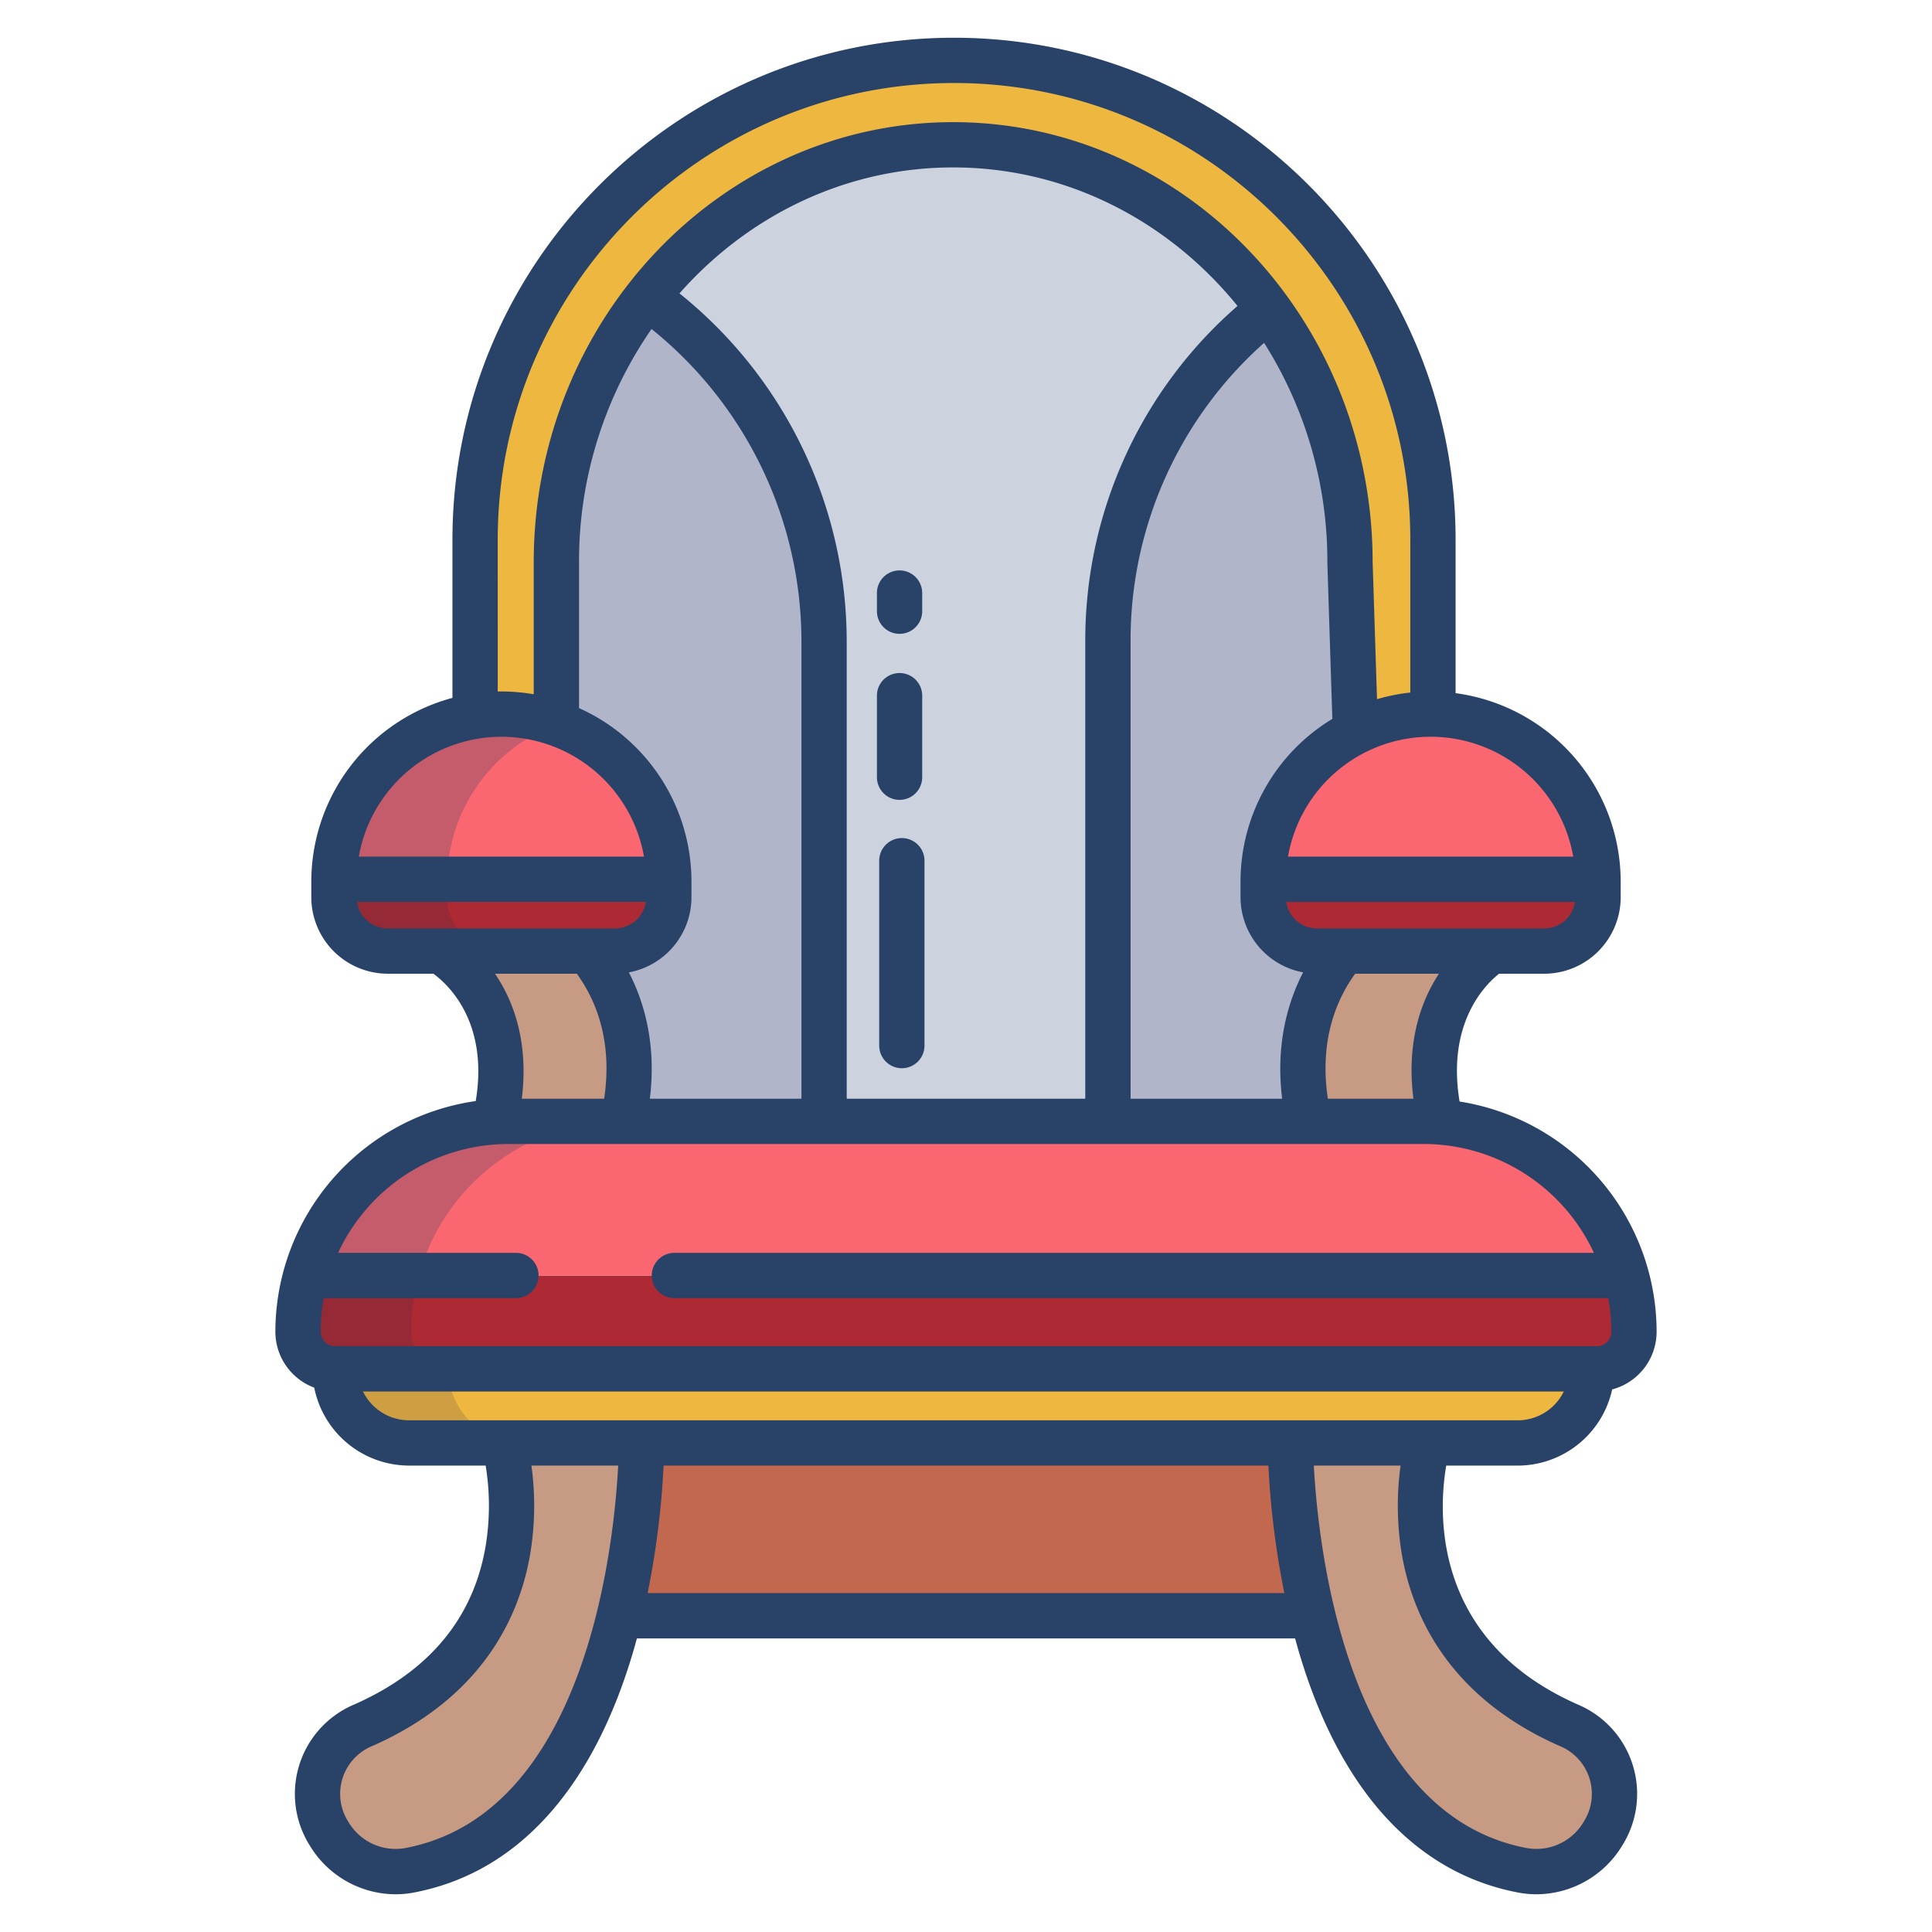 <svg id="Layer_1" height="512" viewBox="0 0 512 512" width="512" xmlns="http://www.w3.org/2000/svg" data-name="Layer 1"><path d="m431.01 338.02h-350.02a56.01 56.01 0 0 0 -2.01 14.91 9.816 9.816 0 0 0 9.81 9.82h334.41a9.816 9.816 0 0 0 9.82-9.82 56.01 56.01 0 0 0 -2.01-14.91z" fill="#ad2a34"/><path d="m342.57 53.22a126.89 126.89 0 0 0 -216.67 89.85v48.17l21.54 2.45v-44.66a113.781 113.781 0 0 1 23.96-70.32q3.24-4.14 6.84-7.93c19.03-20.02 45.32-32.41 74.36-32.41 34.12 0 64.45 17.1 83.66 43.61a113.96 113.96 0 0 1 21.5 67.05l1.44 46.94 20.55-4.72v-48.18a126.729 126.729 0 0 0 -37.18-89.85z" fill="#edb740"/><path d="m357.76 149.03a113.96 113.96 0 0 0 -21.5-67.05c-19.21-26.51-49.54-43.61-83.66-43.61-29.04 0-55.33 12.39-74.36 32.41q-3.6 3.78-6.84 7.93a113.781 113.781 0 0 0 -23.96 70.32v42.66l8.36 60.35 9.28 45.13h181.84l9.28-45.13 3-58.07z" fill="#b0b5ca"/><path d="m88.8 362.75h-.01a19.625 19.625 0 0 0 19.62 19.64h293.8a19.625 19.625 0 0 0 19.62-19.64z" fill="#edb740"/><path d="m347.86 428.19a214 214 0 0 1 -5.89-45.8h36.47s-15.04 51.68 37.24 74.79a19.7 19.7 0 0 1 12.15 18.07 20.83 20.83 0 0 1 -3.07 10.75 20.463 20.463 0 0 1 -21.28 9.65c-33.36-6.32-48.63-38.86-55.62-67.46z" fill="#c79a83"/><path d="m347.86 428.19h-183.72a214 214 0 0 0 5.89-45.8h171.94a214 214 0 0 0 5.89 45.8z" fill="#c2684f"/><path d="m164.14 428.19c-6.99 28.6-22.26 61.14-55.62 67.46a20.463 20.463 0 0 1 -21.28-9.65 20.83 20.83 0 0 1 -3.07-10.75 19.7 19.7 0 0 1 12.15-18.07c52.28-23.11 37.24-74.79 37.24-74.79h36.47a214 214 0 0 1 -5.89 45.8z" fill="#c79a83"/><path d="m336.26 81.98-.13.09a111.794 111.794 0 0 0 -42.52 87.84v127.26h-75.22v-127.26a111.859 111.859 0 0 0 -46.99-91.2q3.24-4.14 6.84-7.93c19.03-20.02 45.32-32.41 74.36-32.41 34.12 0 64.45 17.1 83.66 43.61z" fill="#ccd3df"/><path d="m356.2 252.04h39.16s-21.16 12.65-13.65 44.98l-.03.32c-1.46-.11-2.93-.17-4.42-.17h-30.34c-5.4-23.54 3.6-38.29 9.28-45.13z" fill="#c79a83"/><path d="m155.8 252.04c5.68 6.84 14.68 21.59 9.28 45.13h-30.34c-1.23 0-2.46.04-3.67.12 7.93-32.86-14.43-45.25-14.43-45.25z" fill="#c79a83"/><path d="m381.68 297.34c-1.46-.11-2.93-.17-4.42-.17h-242.52c-1.23 0-2.46.04-3.67.12a55.783 55.783 0 0 0 -50.07 40.73h350a55.785 55.785 0 0 0 -49.32-40.68z" fill="#fb6771"/><path d="m423.49 233.02h-88.73c-.01.2-.01.4-.01.6v4.16a14.263 14.263 0 0 0 14.27 14.26h60.21a14.263 14.263 0 0 0 14.27-14.26v-4.16c0-.2 0-.4-.01-.6z" fill="#ad2a34"/><path d="m359.2 193.97a44.019 44.019 0 0 1 19.93-4.73c.21 0 .42 0 .62.01a44.358 44.358 0 0 1 43.74 43.77h-88.73a44.363 44.363 0 0 1 24.44-39.05z" fill="#fb6771"/><path d="m177.24 233.02h-88.73c-.01.2-.01.4-.01.6v4.16a14.263 14.263 0 0 0 14.27 14.26h60.21a14.263 14.263 0 0 0 14.27-14.26v-4.16c0-.2 0-.4-.01-.6z" fill="#ad2a34"/><path d="m147.44 191.69a44.41 44.41 0 0 1 29.8 41.33h-88.73a44.391 44.391 0 0 1 58.93-41.33z" fill="#fb6771"/><path d="m108.98 352.93a56.01 56.01 0 0 1 2.01-14.91h-30a56.01 56.01 0 0 0 -2.01 14.91 9.816 9.816 0 0 0 9.81 9.82h30a9.816 9.816 0 0 1 -9.81-9.82z" fill="#962936"/><path d="m118.79 362.75h-30a19.625 19.625 0 0 0 19.62 19.64h30a19.625 19.625 0 0 1 -19.62-19.64z" fill="#ce9f42"/><path d="m125.31 313.5a55.551 55.551 0 0 1 35.76-16.21c1.21-.08 2.44-.12 3.67-.12h-30c-1.23 0-2.46.04-3.67.12a55.783 55.783 0 0 0 -50.07 40.73h30a55.63 55.63 0 0 1 14.31-24.52z" fill="#c45c6c"/><path d="m102.77 252.04h30a14.263 14.263 0 0 1 -14.27-14.26v-4.16c0-.2 0-.4.01-.6h-30c-.01.2-.01.4-.01.6v4.16a14.263 14.263 0 0 0 14.27 14.26z" fill="#962936"/><path d="m147.866 191.852c-.143-.052-.282-.112-.426-.162a44.371 44.371 0 0 0 -58.93 41.33h30a44.38 44.38 0 0 1 29.356-41.168z" fill="#c45c6c"/><g fill="#284268"><path d="m239 222.1a6 6 0 0 0 -6 6v48.992a6 6 0 0 0 12 0v-48.992a6 6 0 0 0 -6-6z"/><path d="m238.394 211.973a6 6 0 0 0 6-6v-21.614a6 6 0 0 0 -12 0v21.614a6 6 0 0 0 6 6z"/><path d="m238.394 167.973a6 6 0 0 0 6-6v-4.807a6 6 0 0 0 -12 0v4.807a6 6 0 0 0 6 6z"/><path d="m72.976 352.93a15.834 15.834 0 0 0 10.3 14.808 25.668 25.668 0 0 0 25.13 20.657h20.3a65.851 65.851 0 0 1 -.071 21.689c-3.314 18.886-15 32.886-34.736 41.613a25.7 25.7 0 0 0 -11.8 37.395 26.641 26.641 0 0 0 22.734 12.908 25.851 25.851 0 0 0 4.807-.45c27.631-5.23 47.882-27.8 58.566-65.261.2-.7.39-1.4.579-2.093h174.43c.189.7.38 1.394.579 2.093 10.684 37.465 30.935 60.031 58.566 65.261a25.851 25.851 0 0 0 4.807.45 26.645 26.645 0 0 0 22.735-12.9 25.7 25.7 0 0 0 -11.802-37.4c-38.819-17.166-36.9-51.216-34.834-63.3h18.944a25.667 25.667 0 0 0 25.03-20.186 15.836 15.836 0 0 0 11.78-15.279 61.857 61.857 0 0 0 -52.215-61.022c-3.449-20.823 6.815-30.981 10.46-33.864h11.962a20.291 20.291 0 0 0 20.273-20.274v-4.156a50.439 50.439 0 0 0 -43.751-49.925v-40.625c0-73.374-59.629-133.069-132.923-133.069s-132.926 59.695-132.926 133.069v41.877a50.458 50.458 0 0 0 -37.4 48.673v4.156a20.291 20.291 0 0 0 20.269 20.269h12.084c3.721 2.705 14.738 12.662 11.22 33.744h.006a61.846 61.846 0 0 0 -53.103 61.142zm34.432 136.824a14.5 14.5 0 0 1 -15.026-6.846 13.71 13.71 0 0 1 6.368-20.237c29.423-13.01 38.918-34.65 41.7-50.512a77.957 77.957 0 0 0 .378-23.764h23c-1.119 21.245-8.455 92.281-56.42 101.359zm64.222-67.563a226.732 226.732 0 0 0 4.232-33.8h160.276a226.732 226.732 0 0 0 4.232 33.8zm241.62 40.48a13.71 13.71 0 0 1 6.368 20.237 14.5 14.5 0 0 1 -15.026 6.846c-47.889-9.063-55.278-80.107-56.415-101.359h22.993a77.957 77.957 0 0 0 .378 23.764c2.784 15.862 12.279 37.502 41.702 50.512zm-11.036-86.271h-293.808a13.622 13.622 0 0 1 -12.213-7.643h318.234a13.622 13.622 0 0 1 -12.213 7.643zm7.017-130.351h-60.21a8.274 8.274 0 0 1 -8.165-7.025h76.544a8.274 8.274 0 0 1 -8.169 7.02zm-34.661 45.118h-22.67c-2.307-15.324 2.186-26.16 7.233-33.123h22.207c-4.689 7.136-8.686 17.943-6.77 33.123zm-34.785 0h-40.171v-121.257a105.406 105.406 0 0 1 35.386-79.046 108.185 108.185 0 0 1 16.765 58.168q0 .1 0 .192l1.318 41.291a50.394 50.394 0 0 0 -24.33 43.1v4.156a20.291 20.291 0 0 0 16.582 19.917c-4.085 7.934-7.318 19.112-5.55 33.479zm-159.718-213.414c18.115-20.523 43.927-33.382 72.533-33.382 30.125 0 57.151 14.257 75.352 36.709a117.345 117.345 0 0 0 -40.341 88.83v121.257h-63.225v-121.257a118.321 118.321 0 0 0 -44.319-92.157zm-13.4 179.939a20.291 20.291 0 0 0 16.582-19.917v-4.156a50.434 50.434 0 0 0 -29.8-45.965v-38.622a107.992 107.992 0 0 1 19.214-61.841 106.3 106.3 0 0 1 39.728 82.719v121.257h-40.176c1.768-14.367-1.465-25.545-5.549-33.475zm250.253-30.673h-75.588a38.364 38.364 0 0 1 75.588 0zm-285.02-83.95c0-66.757 54.25-121.069 120.927-121.069s120.922 54.312 120.922 121.069v40.466a50 50 0 0 0 -8.827 1.762l-1.161-36.361c-.049-64.284-49.9-116.565-111.158-116.565-61.293 0-111.159 52.334-111.159 116.661v34.957a50.449 50.449 0 0 0 -8.57-.744c-.325 0-.646.018-.97.024zm.97 52.176a38.428 38.428 0 0 1 37.794 31.774h-75.584a38.428 38.428 0 0 1 37.794-31.774zm-30.1 50.8a8.274 8.274 0 0 1 -8.165-7.025h76.54a8.274 8.274 0 0 1 -8.165 7.025zm29.117 13.074c-.236-.371-.477-.721-.717-1.074h21.7c5.047 6.963 9.54 17.8 7.233 33.123h-21.824c1.877-14.968-2.236-25.539-6.393-32.05zm2.851 44.049h242.525a49.821 49.821 0 0 1 45.137 28.851h-243.676a6 6 0 1 0 0 12h247.486a49.847 49.847 0 0 1 .814 8.911 3.826 3.826 0 0 1 -3.821 3.822h-334.403a3.826 3.826 0 0 1 -3.821-3.822 49.847 49.847 0 0 1 .814-8.911h50.934a6 6 0 0 0 0-12h-47.127a49.821 49.821 0 0 1 45.137-28.852z"/></g></svg>